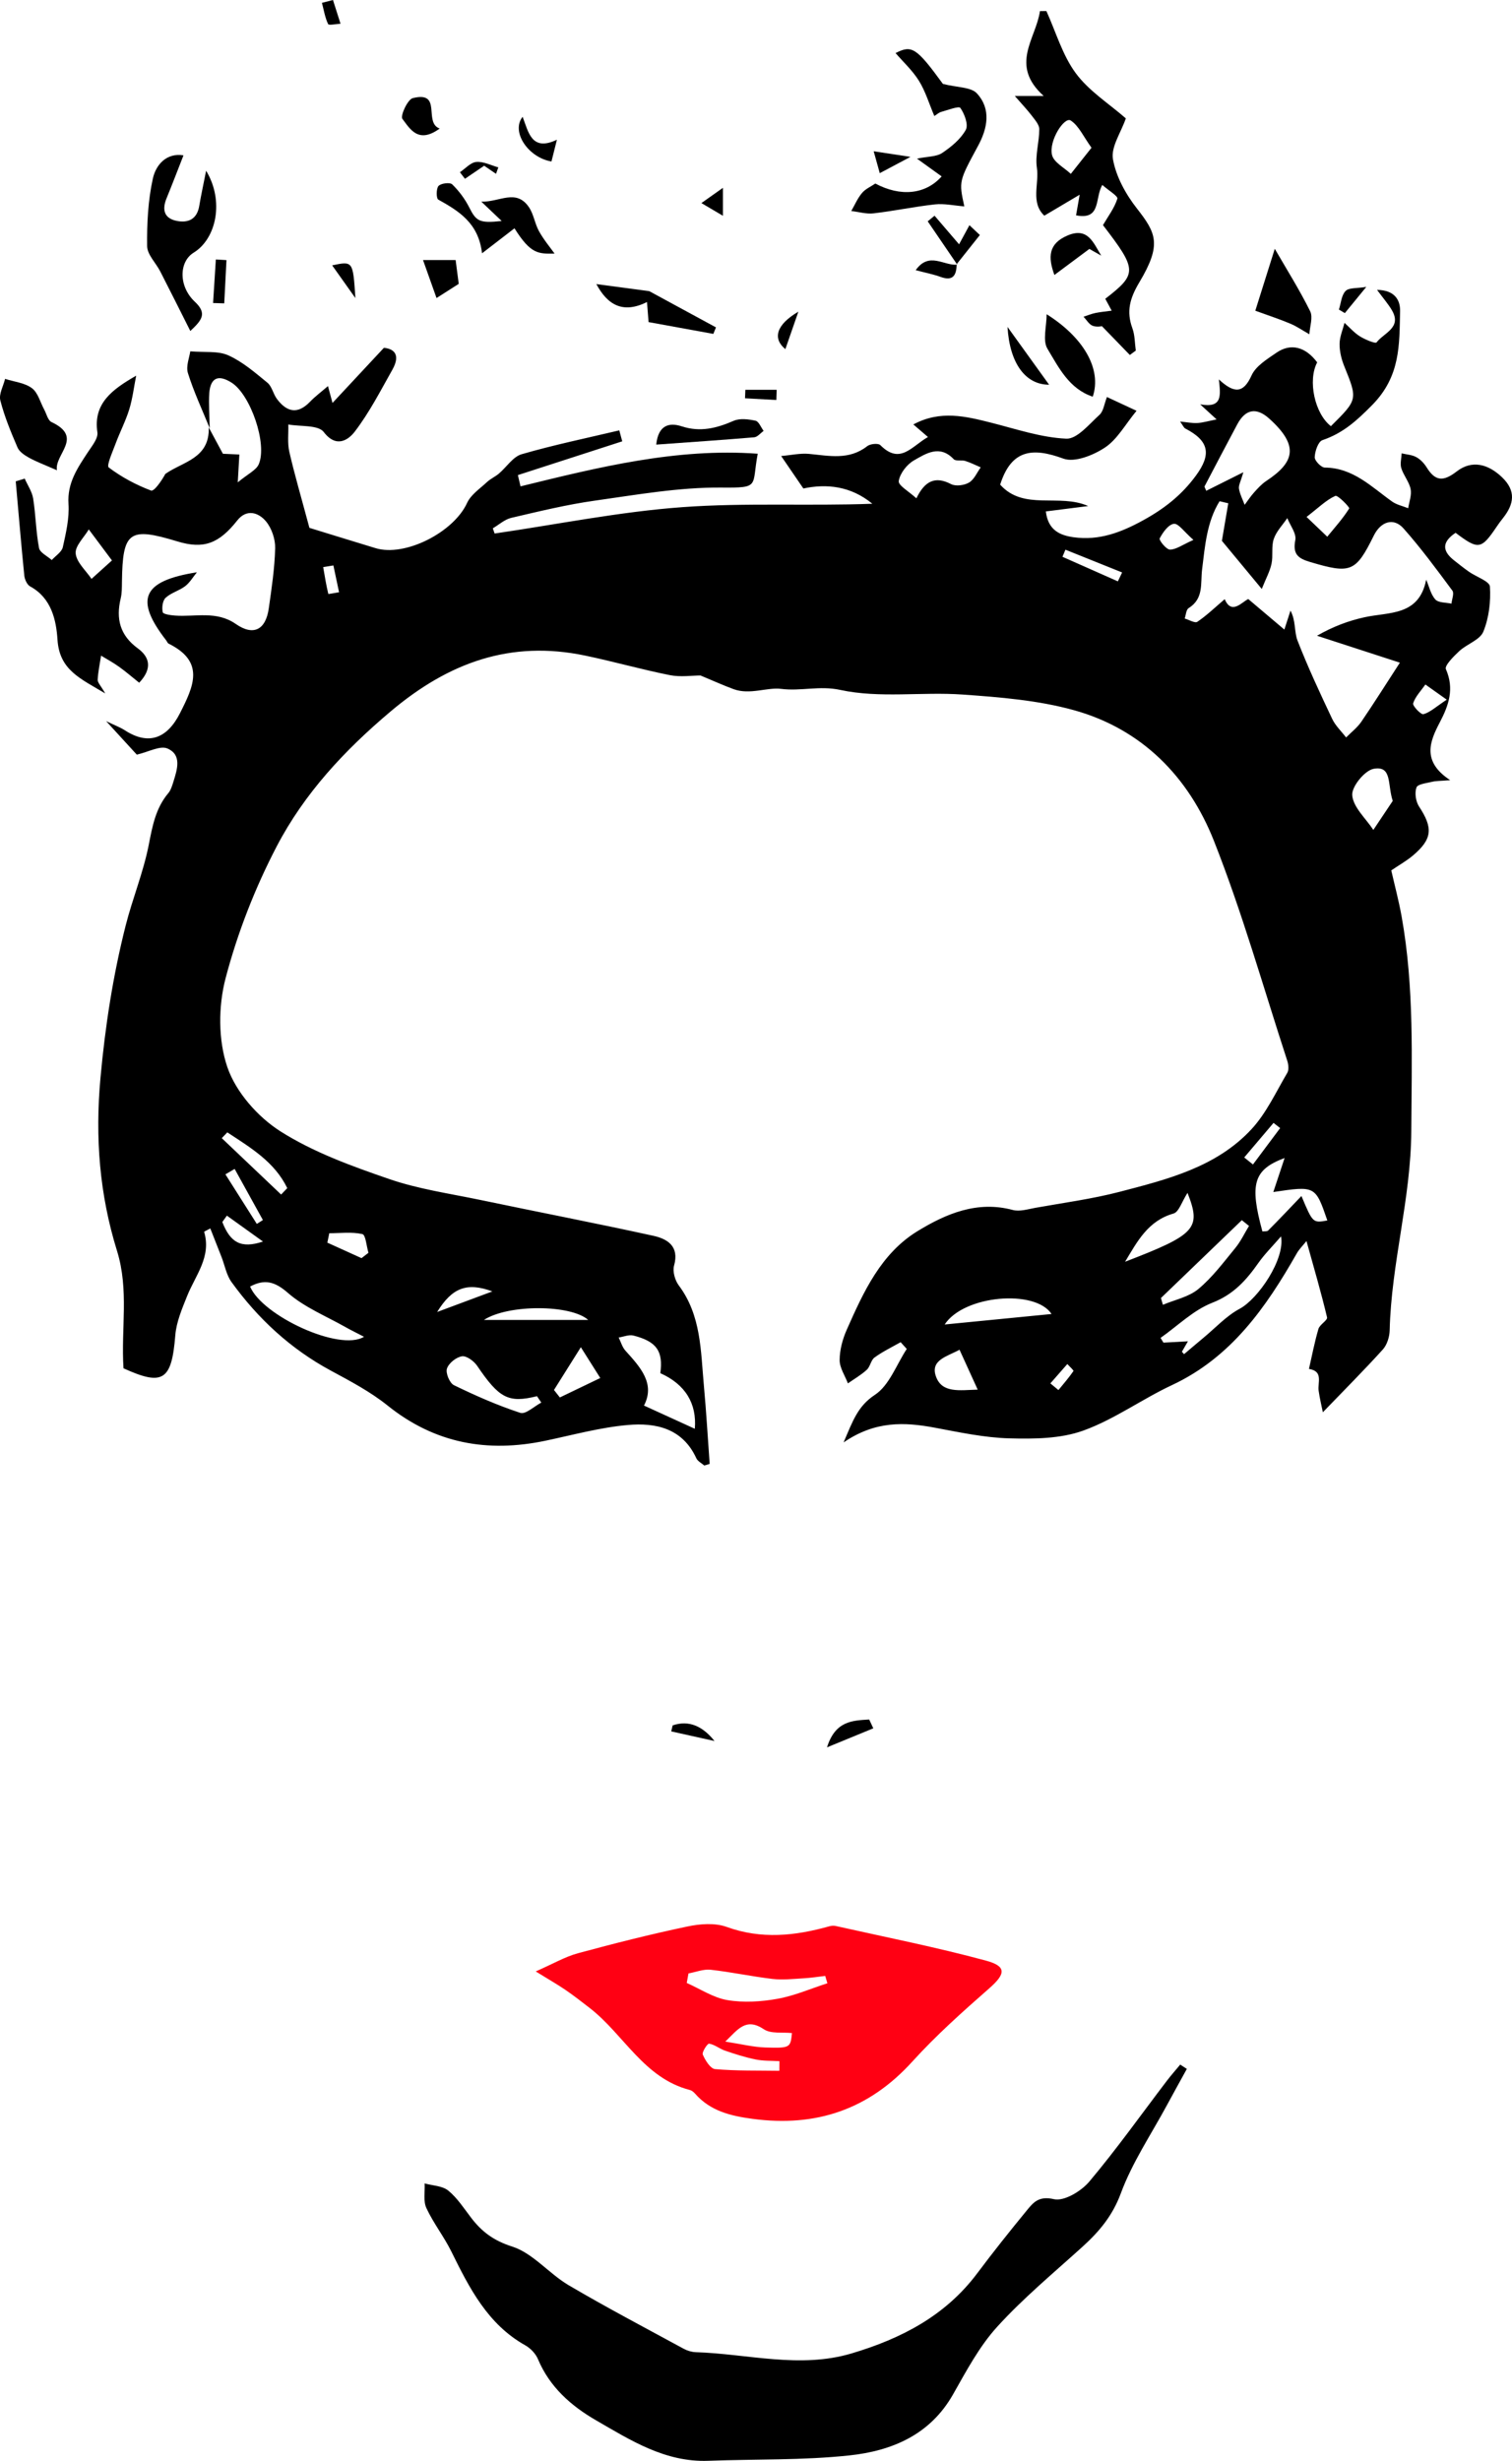 <?xml version="1.0" encoding="utf-8"?>
<!-- Generator: Adobe Illustrator 23.0.2, SVG Export Plug-In . SVG Version: 6.00 Build 0)  -->
<svg version="1.1" id="Layer_1" xmlns="http://www.w3.org/2000/svg" xmlns:xlink="http://www.w3.org/1999/xlink" x="0px" y="0px"
	 viewBox="0 0 360.19 585.93" style="enable-background:new 0 0 360.19 585.93;" xml:space="preserve">
<style type="text/css">
	.st0{fill:#FF0013;}
</style>
<path d="M49.95,101.95c-1.77-4.36-3.78-8.64-5.18-13.11c-0.52-1.67,0.37-3.79,0.56-5.19c3.46,0.3,6.62-0.15,9.07,0.96
	c3.4,1.53,6.37,4.11,9.3,6.51c1.08,0.88,1.37,2.65,2.25,3.84c2.31,3.11,4.9,3.81,7.88,0.72c1.22-1.27,2.65-2.33,4.3-3.75
	c0.39,1.45,0.61,2.27,1.08,4.01c4.17-4.47,7.83-8.39,12.24-13.12c2.19,0.18,4.13,1.46,2.02,5.21c-2.83,5.02-5.48,10.2-8.96,14.74
	c-1.36,1.78-4.29,4.14-7.39,0.09c-1.33-1.73-5.54-1.26-8.44-1.79c0.06,2.17-0.23,4.42,0.24,6.49c1.23,5.37,2.79,10.66,4.79,18.12
	c3.82,1.17,9.78,3.02,15.74,4.83c7.06,2.15,18.63-3.78,21.82-10.76c0.9-1.97,3.06-3.4,4.74-4.97c0.83-0.78,1.94-1.26,2.82-2
	c1.84-1.55,3.36-4.03,5.44-4.63c7.66-2.22,15.49-3.84,23.26-5.68c0.23,0.87,0.47,1.74,0.7,2.61c-8.29,2.68-16.57,5.36-24.86,8.04
	c0.21,0.89,0.42,1.78,0.63,2.68c18.6-4.56,37.19-9.18,56.51-7.77c-1.49,7.81,0.68,8.14-8.64,8.06c-10.04-0.09-20.14,1.7-30.15,3.11
	c-6.7,0.94-13.32,2.56-19.92,4.1c-1.58,0.37-2.94,1.64-4.4,2.49c0.14,0.41,0.29,0.83,0.43,1.24c14.92-2.17,29.77-5.19,44.77-6.28
	c14.99-1.09,30.12-0.24,45.21-0.81c-5.15-4.25-10.97-4.8-16.43-3.63c-1.75-2.56-3.17-4.63-5.29-7.73c2.32-0.2,4.52-0.71,6.66-0.51
	c4.79,0.46,9.53,1.54,13.84-1.84c0.71-0.56,2.62-0.75,3.12-0.25c4.72,4.74,7.42,0.32,11.35-1.93c-1.44-1.24-2.33-2.01-3.48-2.99
	c6.4-3.45,12.47-1.95,18.6-0.4c5.91,1.5,11.84,3.52,17.83,3.79c2.57,0.12,5.46-3.46,7.91-5.68c0.96-0.87,1.13-2.6,1.78-4.24
	c2.45,1.14,4.45,2.07,7.05,3.28c-2.72,3.3-4.6,6.81-7.51,8.74c-2.77,1.84-7.22,3.63-9.91,2.65c-7.27-2.67-12.39-2.27-15.07,6.19
	c5.61,6.29,14.1,2.03,20.97,5.1c-3.31,0.42-6.62,0.84-10.09,1.28c0.54,4.53,3.42,5.7,6.64,6.15c6,0.83,11.19-1.1,16.51-4.02
	c5.07-2.78,9.21-6.02,12.62-10.68c3.68-5.02,3.18-8.23-2.55-11.19c-0.37-0.19-0.55-0.72-1.24-1.66c1.75,0.17,2.95,0.42,4.13,0.35
	c1.29-0.08,2.56-0.46,4.57-0.86c-1.36-1.24-2.23-2.04-3.92-3.59c5.38,0.98,4.87-2.13,4.46-5.93c3.65,3.39,5.85,3.34,7.78-0.94
	c1.02-2.26,3.73-3.9,5.95-5.43c3.42-2.35,6.95-1.37,9.69,2.31c-2.29,4.32-0.59,12.22,3.27,15.19c6.43-6.37,6.38-6.35,3.16-14.33
	c-0.67-1.65-1.11-3.51-1.09-5.27c0.01-1.67,0.75-3.33,1.17-5c1.21,1.09,2.31,2.37,3.67,3.22c1.22,0.76,3.7,1.79,3.96,1.44
	c1.7-2.26,6.08-3.47,3.69-7.61c-0.87-1.51-2.05-2.84-3.57-4.9c4.29,0.05,5.55,2.51,5.49,5.08c-0.19,7.94,0.14,15.46-6.65,22.34
	c-3.75,3.8-6.97,6.7-11.85,8.36c-1.01,0.34-1.78,2.62-1.84,4.05c-0.04,0.83,1.54,2.47,2.4,2.48c6.75,0.05,11.1,4.58,16.04,8.09
	c1.1,0.78,2.55,1.07,3.83,1.59c0.23-1.53,0.87-3.14,0.58-4.56c-0.35-1.73-1.68-3.25-2.22-4.97c-0.33-1.07,0.03-2.35,0.08-3.54
	c1.17,0.28,2.47,0.34,3.49,0.9c0.98,0.54,1.86,1.47,2.46,2.43c2.06,3.33,3.96,3.46,7.18,0.97c3.6-2.78,7.47-1.79,10.8,1.41
	c3.39,3.25,2.83,6.41,0.21,9.71c-0.52,0.65-1.02,1.32-1.48,2.01c-3.71,5.49-4.36,5.6-9.81,1.49c-2.99,2.01-3.48,4.11-0.38,6.55
	c1.18,0.93,2.35,1.87,3.58,2.73c1.72,1.21,4.9,2.25,4.98,3.53c0.23,3.56-0.23,7.45-1.57,10.73c-0.81,1.98-3.9,2.93-5.72,4.62
	c-1.34,1.24-3.56,3.47-3.2,4.3c2.05,4.68,0.7,8.58-1.46,12.69c-2.39,4.55-4.32,9.29,2.49,13.75c-2.49,0.2-3.4,0.16-4.24,0.37
	c-1.35,0.34-3.48,0.54-3.79,1.35c-0.48,1.29-0.18,3.34,0.6,4.54c3.36,5.1,3.2,7.74-1.43,11.66c-1.51,1.28-3.27,2.26-5.18,3.56
	c0.81,3.56,1.79,7.22,2.46,10.94c3.04,16.94,2.4,33.93,2.31,51.08c-0.09,16.2-4.77,31.54-5.15,47.49c-0.04,1.55-0.62,3.44-1.63,4.56
	c-4.52,4.99-9.29,9.76-14.29,14.95c-0.34-1.68-0.76-3.39-1-5.12c-0.27-1.98,1.17-4.66-2.31-5.2c0.73-3.18,1.34-6.4,2.26-9.53
	c0.31-1.05,2.22-2.05,2.05-2.76c-1.4-5.88-3.1-11.68-4.9-18.16c-0.87,1.09-1.73,1.92-2.3,2.92c-7.34,12.89-15.63,24.77-29.72,31.37
	c-7.19,3.36-13.77,8.19-21.17,10.85c-5.4,1.94-11.71,2-17.58,1.84c-5.94-0.16-11.88-1.44-17.77-2.54
	c-7.19-1.34-14.18-1.68-21.73,3.51c2.22-5.18,3.38-8.64,7.47-11.34c3.43-2.26,5.12-7.18,7.58-10.92c-0.49-0.54-0.97-1.07-1.46-1.61
	c-2.09,1.19-4.28,2.24-6.22,3.65c-0.86,0.62-1.02,2.17-1.84,2.92c-1.35,1.24-2.99,2.18-4.5,3.24c-0.7-1.85-1.98-3.71-1.97-5.55
	c0.01-2.42,0.7-4.99,1.7-7.24c3.99-9.01,8.16-18.17,16.92-23.5c6.77-4.12,14.16-7.26,22.62-5c1.64,0.44,3.61-0.19,5.39-0.51
	c6.7-1.2,13.49-2.1,20.06-3.81c11.38-2.96,23.05-5.87,31.42-14.91c3.55-3.83,5.83-8.85,8.53-13.42c0.42-0.71,0.28-1.98,0-2.86
	c-5.71-17.49-10.71-35.25-17.46-52.33c-6.03-15.26-17.17-26.69-33.45-31.18c-8.52-2.35-17.59-3.07-26.47-3.7
	c-9.71-0.68-19.77,0.93-29.11-1.1c-4.94-1.07-9.39,0.35-14.07-0.25c-3.31-0.43-7.47,1.49-11.33,0.07c-2.51-0.92-4.96-2.04-7.9-3.26
	c-1.97,0-4.73,0.43-7.3-0.08c-6.77-1.35-13.43-3.25-20.2-4.66c-17.74-3.7-32.46,1.63-46.3,13.29
	c-11.05,9.31-20.58,19.56-27.14,32.12c-5.18,9.92-9.35,20.61-12.19,31.42c-1.75,6.67-1.78,14.77,0.43,21.19
	c2.03,5.91,7.22,11.81,12.59,15.23c7.88,5.01,16.99,8.3,25.91,11.37c6.97,2.41,14.41,3.46,21.68,4.98
	c13.76,2.88,27.56,5.54,41.29,8.55c3.35,0.74,6.23,2.47,4.94,7.09c-0.39,1.38,0.21,3.5,1.11,4.71c5.37,7.16,5.23,15.62,5.99,23.87
	c0.57,6.2,0.93,12.43,1.38,18.64c-0.43,0.13-0.85,0.26-1.28,0.39c-0.65-0.57-1.57-1.01-1.9-1.73c-3.28-7.14-9.66-8.51-16.31-7.92
	c-6.6,0.58-13.09,2.37-19.61,3.74c-13.82,2.91-26.35,0.67-37.61-8.36c-4.11-3.3-8.89-5.82-13.56-8.34
	c-9.58-5.17-17.33-12.35-23.65-21.09c-1.21-1.68-1.59-3.96-2.37-5.96c-0.87-2.24-1.75-4.47-2.67-6.79
	c-0.94,0.52-1.49,0.75-1.47,0.81c1.78,5.94-2.07,10.34-4.05,15.28c-1.21,3.02-2.56,6.17-2.82,9.35
	c-0.86,10.78-2.94,12.14-12.34,7.86c-0.61-9.5,1.36-18.6-1.55-27.98c-4.14-13.33-5.25-26.86-3.93-41.22
	c1.13-12.34,2.98-24.3,5.99-36.19c1.63-6.44,4.21-12.67,5.49-19.16c0.88-4.5,1.64-8.78,4.67-12.39c0.62-0.73,0.92-1.78,1.22-2.72
	c0.9-2.91,2.07-6.4-1.42-7.91c-1.74-0.76-4.5,0.82-7.3,1.46c-1.61-1.76-3.96-4.33-7.31-7.98c2.22,1.07,3.41,1.5,4.44,2.17
	c5.65,3.67,10.07,1.99,13.13-4.01c3.3-6.48,6.04-12.3-2.68-16.61c-0.26-0.13-0.39-0.53-0.59-0.79c-7.5-9.68-5.82-14.13,7.33-16.2
	c-0.92,1.12-1.68,2.45-2.8,3.31c-1.43,1.09-3.37,1.57-4.66,2.77c-0.72,0.68-0.93,2.36-0.68,3.43c0.11,0.48,1.9,0.72,2.95,0.8
	c4.86,0.35,9.84-1.21,14.47,2.01c4.2,2.92,7.12,1.38,7.84-3.73c0.68-4.76,1.4-9.55,1.52-14.33c0.05-2.14-0.82-4.73-2.18-6.37
	c-1.79-2.16-4.63-3.03-6.84-0.24c-4.37,5.53-8.01,6.9-14.24,5.01c-11.55-3.51-13.08-2.39-13.24,9.61c-0.02,1.33,0.01,2.7-0.3,3.97
	c-1.16,4.85-0.17,8.77,4.07,11.87c2.75,2.01,3.61,4.72,0.34,8.19c-1.61-1.28-3.15-2.62-4.8-3.8c-1.36-0.98-2.85-1.78-4.28-2.65
	c-0.29,1.91-0.71,3.82-0.81,5.74c-0.03,0.67,0.72,1.38,1.8,3.26c-5.94-3.56-10.89-5.55-11.37-12.76c-0.3-4.64-1.41-9.96-6.53-12.73
	c-0.72-0.39-1.28-1.65-1.38-2.56c-0.75-7.47-1.37-14.96-2.04-22.45c0.71-0.22,1.43-0.43,2.14-0.65c0.69,1.58,1.75,3.1,2.01,4.74
	c0.62,3.9,0.66,7.91,1.4,11.78c0.21,1.11,1.98,1.92,3.03,2.87c0.92-1.02,2.38-1.91,2.64-3.08c0.75-3.37,1.57-6.89,1.35-10.28
	c-0.33-4.99,2.14-8.55,4.61-12.31c0.97-1.48,2.49-3.3,2.27-4.75c-1.02-6.89,3.53-10.19,9.24-13.48c-0.53,2.67-0.85,5.41-1.64,8
	c-0.86,2.79-2.24,5.43-3.26,8.18c-0.71,1.92-2.21,5.24-1.64,5.67c3.04,2.3,6.51,4.15,10.08,5.5c0.72,0.27,2.5-2.28,3.41-3.96
	c4.2-2.95,10.57-3.65,10.34-11.06c1,1.86,2,3.73,3.37,6.26c0.5,0.02,2.08,0.09,3.92,0.18c-0.1,1.81-0.19,3.34-0.38,6.63
	c2.45-2.04,4.39-2.89,5-4.31c2.1-4.85-1.97-16.52-6.41-19.39c-3.14-2.02-5.04-1.29-5.37,2.36C49.67,96.31,49.92,99.14,49.95,101.95z
	 M339.75,138.02c0.69,1.6,1.07,3.49,2.18,4.71c0.74,0.82,2.52,0.7,3.84,1c0.1-1.05,0.69-2.47,0.22-3.1
	c-3.75-5.05-7.49-10.14-11.66-14.83c-2.35-2.64-5.41-1.64-7.07,1.74c-4.31,8.73-5.51,9.14-15.19,6.26c-2.9-0.86-4.14-1.89-3.5-5.22
	c0.3-1.56-1.22-3.47-1.91-5.22c-1.11,1.64-2.61,3.15-3.22,4.96c-0.62,1.82-0.13,3.99-0.54,5.92c-0.38,1.8-1.32,3.47-2.32,5.99
	c-3.61-4.35-6.56-7.9-9.5-11.46c0.45-2.64,0.98-5.79,1.52-8.94c-0.69-0.16-1.38-0.33-2.07-0.49c-3.03,4.86-3.48,10.66-4.16,16.18
	c-0.43,3.45,0.45,6.98-3.22,9.28c-0.59,0.37-0.64,1.62-0.93,2.47c1.02,0.29,2.44,1.17,3.01,0.78c2.21-1.49,4.16-3.38,6.52-5.39
	c1.63,3.83,4.1,0.67,5.61-0.03c3.02,2.55,5.57,4.7,8.6,7.27c0.65-2,1.05-3.26,1.46-4.51c1.31,2.44,0.86,5.04,1.68,7.14
	c2.46,6.32,5.34,12.48,8.24,18.61c0.77,1.64,2.2,2.97,3.33,4.45c1.22-1.24,2.65-2.33,3.62-3.74c3.02-4.42,5.87-8.96,9.19-14.07
	c-6.33-2.05-13.04-4.23-19.74-6.41c3.85-2.21,7.5-3.56,11.26-4.39C330.85,145.67,338.04,146.76,339.75,138.02z M286.92,115.86
	c0.14,0.33,0.28,0.67,0.43,1c2.59-1.3,5.19-2.59,8.84-4.42c-0.62,2.19-1.17,3.11-1.04,3.92c0.22,1.32,0.88,2.57,1.35,3.84
	c0.74-0.98,1.41-2.02,2.23-2.93c0.89-0.99,1.82-2.02,2.92-2.75c6.68-4.42,7.94-8.33,0.73-14.83c-3.08-2.78-5.69-2.3-7.64,1.35
	C292.1,105.96,289.52,110.92,286.92,115.86z M281.55,321.85c0.17,0.19,0.35,0.38,0.52,0.57c1.57-1.32,3.13-2.66,4.71-3.97
	c2.81-2.33,5.37-5.14,8.53-6.83c4.43-2.37,10.86-11.83,9.86-17.24c-2.1,2.43-3.92,4.23-5.37,6.29c-2.89,4.11-5.92,7.53-11,9.51
	c-4.51,1.76-8.25,5.5-12.33,8.37c0.23,0.38,0.46,0.75,0.69,1.13c1.82-0.1,3.64-0.2,5.83-0.32
	C282.3,320.56,281.93,321.2,281.55,321.85z M165.52,340.19c0.51-6.05-2.31-10.61-8.22-13.24c0.72-5.21-0.86-7.55-6.4-8.96
	c-1.06-0.27-2.34,0.29-3.52,0.47c0.52,1.05,0.85,2.29,1.61,3.13c3.57,3.95,7.14,7.83,4.42,13.07
	C157.56,336.54,161.44,338.32,165.52,340.19z M310.03,284.77c2.71,6.44,2.71,6.44,6.17,5.82c-2.85-8.26-2.85-8.26-12.87-6.77
	c0.87-2.62,1.69-5.09,2.69-8.1c-7.46,2.78-8.36,6.22-5.29,17.48c0.46-0.06,1.11,0.05,1.37-0.22
	C304.66,290.42,307.14,287.79,310.03,284.77z M59.58,306.32c2.87,6.93,21.32,15.55,27.13,11.96c-1.7-0.89-3.06-1.54-4.37-2.28
	c-4.65-2.64-9.8-4.71-13.75-8.16C65.41,305.06,62.99,304.52,59.58,306.32z M218.3,118.65c1.99-4.09,4.43-5.38,8.25-3.39
	c1.11,0.58,3.15,0.31,4.3-0.37c1.21-0.71,1.88-2.37,2.78-3.61c-1.23-0.52-2.42-1.14-3.69-1.53c-0.89-0.28-2.25,0.11-2.75-0.42
	c-3.32-3.51-6.59-1.36-9.47,0.29c-1.68,0.96-3.33,3.09-3.62,4.91C213.93,115.57,216.56,117.03,218.3,118.65z M128.95,333.95
	c-0.34-0.51-0.69-1.01-1.03-1.52c-6.81,1.69-9.01,0.5-14.25-7.23c-0.77-1.13-2.53-2.43-3.62-2.27c-1.37,0.21-3.15,1.63-3.58,2.93
	c-0.35,1.06,0.64,3.45,1.67,3.95c5.14,2.5,10.4,4.82,15.82,6.59C125.22,336.81,127.27,334.83,128.95,333.95z M331.78,190.69
	c-1.3-3.91-0.1-8.44-4.54-7.64c-2.15,0.39-5.31,4.29-5.11,6.33c0.27,2.87,3.23,5.49,5.03,8.22
	C328.83,195.1,330.51,192.59,331.78,190.69z M276.56,309.06c0.16,0.54,0.31,1.07,0.47,1.61c2.85-1.21,6.17-1.86,8.45-3.76
	c3.33-2.77,6.01-6.37,8.79-9.76c1.3-1.58,2.19-3.49,3.27-5.26c-0.57-0.46-1.14-0.91-1.71-1.37
	C289.41,296.71,282.98,302.89,276.56,309.06z M250.5,312.86c-3.87-5.94-20.88-4.51-25.46,2.5
	C233.57,314.53,241.92,313.7,250.5,312.86z M282.89,284.02c-1.35,2.08-2.04,4.55-3.34,4.92c-6.08,1.73-8.62,6.65-11.53,11.48
	C284.85,293.94,286.23,292.53,282.89,284.02z M140.13,314.28c-4.08-3.68-19.03-3.79-24.86,0
	C123.98,314.28,131.7,314.28,140.13,314.28z M26.67,133.44c-2.23-2.99-3.88-5.19-5.52-7.39c-1.13,1.92-3.29,3.94-3.12,5.73
	c0.2,2.12,2.42,4.04,3.77,6.05C23.16,136.61,24.52,135.38,26.67,133.44z M138.37,320.77c-2.74,4.36-4.57,7.27-6.4,10.18
	c0.47,0.59,0.94,1.19,1.4,1.78c3.21-1.54,6.42-3.09,9.63-4.63C141.67,325.97,140.32,323.85,138.37,320.77z M232.91,330.87
	c-1.58-3.47-2.89-6.33-4.33-9.5c-2.93,1.61-7.02,2.43-5.62,6.35C224.4,331.79,228.63,330.98,232.91,330.87z M311.25,123.08
	c2.4,2.3,3.67,3.5,4.93,4.71c1.8-2.2,3.73-4.33,5.23-6.73c0.16-0.26-2.73-3.25-3.31-2.99C315.93,119.05,314.14,120.85,311.25,123.08
	z M54.15,269.61c-0.44,0.46-0.88,0.92-1.32,1.38c4.71,4.48,9.43,8.96,14.14,13.43c0.49-0.51,0.97-1.02,1.46-1.53
	C65.41,276.63,59.66,273.24,54.15,269.61z M86.12,299.56c0.55-0.42,1.1-0.85,1.65-1.27c-0.46-1.56-0.66-4.28-1.44-4.45
	c-2.52-0.58-5.24-0.21-7.89-0.21c-0.15,0.75-0.31,1.5-0.46,2.24C80.69,297.09,83.4,298.33,86.12,299.56z M344.64,166.59
	c-2.48-1.76-3.78-2.69-5.08-3.61c-1.03,1.47-2.39,2.84-2.92,4.48c-0.19,0.59,1.87,2.75,2.45,2.59
	C340.69,169.6,342.06,168.3,344.64,166.59z M117.29,307.48c-6.11-2.26-9.63-0.82-13.15,4.9
	C108.48,310.76,112.42,309.29,117.29,307.48z M54.05,289.44c-0.36,0.51-0.73,1.01-1.09,1.52c1.91,4.89,4.42,6.39,9.69,4.65
	C59.36,293.25,56.71,291.34,54.05,289.44z M55.9,278.32c-0.73,0.43-1.47,0.86-2.2,1.29c2.49,3.93,4.99,7.87,7.48,11.8
	c0.48-0.31,0.97-0.61,1.45-0.92C60.38,286.43,58.14,282.37,55.9,278.32z M266.3,138.42c0.34-0.71,0.68-1.41,1.01-2.12
	c-4.5-1.81-9-3.61-13.5-5.42c-0.24,0.56-0.48,1.12-0.71,1.69C257.5,134.52,261.9,136.47,266.3,138.42z M284.3,128.55
	c-2.22-1.93-3.58-3.97-4.66-3.83c-1.3,0.16-2.64,2.05-3.38,3.48c-0.21,0.41,1.58,2.66,2.45,2.66
	C280.19,130.85,281.66,129.72,284.3,128.55z M304.96,268.59c-0.53-0.41-1.06-0.82-1.58-1.23c-2.33,2.74-4.65,5.49-6.98,8.23
	c0.69,0.56,1.38,1.11,2.08,1.67C300.64,274.37,302.8,271.48,304.96,268.59z M79.42,134.63c-0.81,0.13-1.62,0.27-2.43,0.4
	c0.37,2.13,0.71,4.28,1.22,6.38c0.02,0.07,1.67-0.25,2.56-0.4C80.32,138.88,79.87,136.76,79.42,134.63z M250.22,329.38
	c0.64,0.53,1.28,1.06,1.92,1.59c1.22-1.49,2.49-2.95,3.58-4.53c0.1-0.15-0.94-1.09-1.46-1.67
	C252.92,326.31,251.57,327.84,250.22,329.38z"/>
<path d="M282.73,492.6c-1.59,2.89-3.19,5.77-4.76,8.67c-3.75,6.94-8.25,13.61-10.96,20.94c-1.98,5.35-5.13,9.1-9.1,12.7
	c-6.9,6.25-14.11,12.22-20.35,19.08c-4.28,4.7-7.37,10.56-10.55,16.15c-5.49,9.65-14.63,13.42-24.68,14.49
	c-11.13,1.19-22.41,0.86-33.62,1.28c-10.23,0.38-18.45-4.86-26.74-9.65c-5.94-3.43-11.04-7.93-13.82-14.56
	c-0.54-1.29-1.76-2.57-3-3.27c-8.98-5.04-13.32-13.62-17.62-22.33c-1.76-3.57-4.29-6.77-5.96-10.37c-0.77-1.66-0.31-3.89-0.41-5.86
	c1.9,0.53,4.21,0.56,5.62,1.7c2.15,1.75,3.73,4.22,5.45,6.47c2.55,3.34,5.38,5.46,9.78,6.86c4.94,1.58,8.75,6.42,13.43,9.19
	c9,5.3,18.26,10.16,27.44,15.15c0.86,0.47,1.9,0.77,2.87,0.81c12.37,0.39,24.75,3.98,37.13,0.29c11.76-3.5,22.32-8.93,29.91-19.06
	c3.79-5.06,7.73-10,11.74-14.89c1.6-1.96,2.9-3.62,6.54-2.77c2.41,0.56,6.49-1.89,8.42-4.18c6.5-7.72,12.36-15.98,18.49-24.02
	c1.01-1.32,2.11-2.56,3.17-3.84C281.67,491.92,282.2,492.26,282.73,492.6z"/>
<path class="st0" d="M127.62,469.39c4.13-1.81,6.96-3.48,10.03-4.32c8.63-2.34,17.32-4.53,26.06-6.37c3.02-0.64,6.6-0.92,9.39,0.09
	c8.28,3,16.31,2.14,24.44-0.14c0.47-0.13,1.02-0.19,1.49-0.09c11.97,2.68,24.02,5.06,35.85,8.26c5,1.35,4.66,3.19,0.79,6.59
	c-6.33,5.55-12.67,11.2-18.31,17.42c-10.37,11.44-22.94,15.68-38.04,13.67c-5.27-0.7-10.12-1.86-13.77-6.04
	c-0.32-0.36-0.77-0.73-1.22-0.84c-10.95-2.83-15.71-13.2-23.81-19.49c-1.93-1.5-3.87-3.01-5.89-4.39
	C132.74,472.46,130.77,471.34,127.62,469.39z M164.01,469.87c-0.14,0.76-0.28,1.51-0.41,2.27c3.22,1.42,6.33,3.52,9.69,4.08
	c3.86,0.65,8.02,0.39,11.91-0.31c4.06-0.72,7.94-2.43,11.9-3.7c-0.17-0.58-0.35-1.16-0.52-1.75c-1.72,0.2-3.44,0.48-5.17,0.57
	c-2.45,0.14-4.95,0.43-7.37,0.15c-4.94-0.58-9.82-1.64-14.76-2.19C167.57,468.81,165.77,469.55,164.01,469.87z M185.66,493.05
	c0.01-0.76,0.01-1.53,0.02-2.29c-1.9-0.12-3.84-0.03-5.69-0.41c-2.47-0.5-4.89-1.28-7.27-2.09c-1.31-0.45-2.48-1.46-3.8-1.67
	c-0.39-0.06-1.75,2.02-1.5,2.61c0.59,1.37,1.82,3.35,2.93,3.45C175.44,493.1,180.56,492.97,185.66,493.05z M172.78,486.1
	c3.83,0.59,6.67,1.31,9.53,1.4c5.98,0.18,5.99,0.04,6.35-3.43c-2.26-0.25-5,0.22-6.68-0.9C177.69,480.3,175.82,483.17,172.78,486.1z
	"/>
<path d="M249.27,2.63c2.27,4.98,3.82,10.5,7,14.8c3.15,4.26,7.96,7.29,11.93,10.76c-1.18,3.4-3.59,6.82-3.07,9.72
	c0.73,4.14,3.05,8.34,5.7,11.72c4.61,5.88,5.96,8.6,0.59,17.58c-2.27,3.8-3.14,6.92-1.66,10.96c0.6,1.64,0.56,3.52,0.81,5.3
	c-0.47,0.35-0.95,0.7-1.42,1.05c-2.01-2.07-4.02-4.14-6.65-6.86c0.06,0-1.19,0.29-2.2-0.09c-0.87-0.33-1.46-1.41-2.18-2.15
	c0.94-0.31,1.87-0.7,2.84-0.9c1.27-0.26,2.58-0.37,3.87-0.55c-0.5-0.92-1-1.84-1.53-2.83c7.66-5.94,7.65-6.87-0.55-17.54
	c1.21-2.08,2.73-4.06,3.43-6.29c0.19-0.6-2.12-1.98-3.58-3.27c-1.85,3.07-0.18,8.42-6.26,7.23c0.25-1.41,0.48-2.73,0.86-4.91
	c-3.02,1.79-5.49,3.26-8.42,4.99c-3.33-3.13-1.19-7.6-1.77-11.38c-0.45-2.97,0.57-6.14,0.57-9.22c0-1.06-1.03-2.2-1.76-3.17
	c-1.05-1.38-2.26-2.65-4.07-4.73c2.54,0,3.96,0,6.88,0c-8.21-7.39-1.84-13.61-0.89-20.21C248.24,2.64,248.75,2.63,249.27,2.63z
	 M260.02,35.18c-1.92-2.65-3.01-5.21-4.94-6.48c-1.52-1.01-5.3,4.83-4.46,8.22c0.43,1.75,2.91,3,4.47,4.48
	C256.62,39.47,258.14,37.55,260.02,35.18z"/>
<path d="M49.1,40.65c4.34,7.14,2.49,16.15-2.97,19.51c-3.5,2.16-3.64,8,0.29,11.69c2.97,2.78,1.7,4.36-1.08,6.96
	c-2.51-4.98-4.81-9.6-7.17-14.19c-1.04-2.03-3.1-4-3.12-6.02c-0.06-5.38,0.21-10.88,1.37-16.11c0.72-3.23,3.22-6.17,7.29-5.5
	c-1.39,3.54-2.68,6.92-4.05,10.27c-1.09,2.68-0.56,4.73,2.42,5.33c2.81,0.57,4.89-0.43,5.4-3.64C47.88,46.53,48.42,44.13,49.1,40.65
	z"/>
<path d="M229.72,49.14c-2.53-0.2-4.79-0.71-6.96-0.48c-4.91,0.54-9.76,1.57-14.67,2.14c-1.72,0.2-3.53-0.35-5.3-0.56
	c0.83-1.44,1.49-3.02,2.55-4.28c0.82-0.98,2.14-1.54,3.18-2.26c5.98,3.19,11.94,2.64,15.8-1.7c-1.68-1.21-3.32-2.39-5.88-4.23
	c2.64-0.54,4.65-0.44,5.99-1.34c2.18-1.46,4.41-3.29,5.64-5.51c0.67-1.21-0.29-3.79-1.29-5.22c-0.36-0.51-2.99,0.51-4.56,0.94
	c-0.58,0.16-1.08,0.64-1.64,0.99c-1.25-2.94-2.11-5.87-3.66-8.37c-1.53-2.47-3.76-4.51-5.58-6.62c3.87-1.99,4.96-1.32,11.28,7.34
	c3.46,0.88,6.7,0.73,8.1,2.26c3.45,3.74,2.53,8.34,0.25,12.53C228.45,43.14,228.4,43.11,229.72,49.14z"/>
<path d="M13.56,111.97c-3.03-1.34-4.94-2.04-6.69-3.01c-1.04-0.58-2.26-1.4-2.7-2.42c-1.57-3.65-3.11-7.36-4.09-11.19
	c-0.39-1.52,0.71-3.41,1.13-5.14c2.16,0.69,4.66,0.93,6.39,2.21c1.45,1.08,1.99,3.37,2.94,5.12c0.55,1.02,0.87,2.55,1.72,2.95
	C20.01,104.12,12.95,108.13,13.56,111.97z"/>
<path d="M122.56,54.36c-2.24,1.72-4.5,3.46-7.73,5.95c-0.84-7.23-5.53-10.05-10.43-12.79c-0.49-0.27-0.51-2.62,0.07-3.25
	c0.6-0.64,2.73-0.9,3.26-0.37c1.6,1.56,3.02,3.45,4.03,5.45c1.68,3.33,2.41,3.85,7.75,3.27c-1.68-1.6-2.98-2.83-4.85-4.61
	c4.33,0.15,8.3-3.18,11.36,1.35c1.13,1.68,1.39,3.92,2.39,5.71c1.12,2.01,2.62,3.8,3.7,5.31C128.28,60.43,126.46,60.58,122.56,54.36
	z"/>
<path d="M303.68,59.24c2.87,4.96,5.91,9.79,8.43,14.87c0.71,1.44-0.09,3.63-0.19,5.48c-1.51-0.85-2.96-1.86-4.55-2.53
	c-2.55-1.08-5.19-1.93-8.33-3.08C300.31,69.96,301.97,64.69,303.68,59.24z"/>
<path d="M154.66,69.32c5.92,3.22,10.91,5.92,15.9,8.63c-0.21,0.52-0.42,1.03-0.63,1.55c-5.06-0.92-10.13-1.84-15.43-2.81
	c-0.11-1.48-0.22-2.84-0.37-4.77c-5.76,2.84-9.39,0.69-12.07-4.28C146.7,68.26,151.11,68.84,154.66,69.32z"/>
<path d="M249.33,74.82c8.75,5.49,13.19,13.02,10.99,19.63c-5.65-1.87-8.11-6.96-10.78-11.38C248.32,81.08,249.33,77.74,249.33,74.82
	z"/>
<path d="M156.33,105.86c0.48-4.69,3.12-5.31,6.04-4.36c4.45,1.46,8.33,0.46,12.39-1.3c1.49-0.65,3.54-0.39,5.22-0.03
	c0.78,0.17,1.3,1.58,1.93,2.43c-0.75,0.53-1.46,1.45-2.24,1.52C172.13,104.76,164.58,105.26,156.33,105.86z"/>
<path d="M251.18,65.47c-1.55-4.24-1.46-7.46,3.15-9.41c4.83-2.04,6.13,1.74,8.01,4.81c-1.16-0.65-2.32-1.31-2.83-1.6
	C256.51,61.5,253.92,63.42,251.18,65.47z"/>
<path d="M104.74,30.61c-5.13,3.74-7.1,0.02-8.89-2.32c-0.53-0.69,1.25-4.63,2.49-4.93C105.49,21.6,100.79,29.18,104.74,30.61z"/>
<path d="M228.04,63.02c-2.35-3.44-4.69-6.88-7.04-10.32c0.54-0.45,1.08-0.89,1.63-1.34c1.88,2.19,3.76,4.38,5.84,6.81
	c0.69-1.28,1.41-2.61,2.47-4.55c1.17,1.1,2.11,2,2.48,2.34c-2.05,2.57-3.78,4.75-5.51,6.93C227.91,62.88,228.04,63.02,228.04,63.02z
	"/>
<path d="M100.77,61.91c2.91,0,5.34,0,7.77,0c0.16,1.21,0.42,3.17,0.74,5.68c-0.94,0.6-2.77,1.76-5.29,3.37
	C102.88,67.83,101.81,64.83,100.77,61.91z"/>
<path d="M249.92,91.6c-5.63,0.01-9.4-5.09-9.91-13.76C243.72,82.99,246.64,87.05,249.92,91.6z"/>
<path d="M132.67,33.27c-0.52,2.07-0.91,3.63-1.3,5.18c-5.54-0.92-9.71-7.11-6.87-10.64C125.9,31.45,126.61,36.15,132.67,33.27z"/>
<path d="M208.04,411.51c-3.37,1.38-6.74,2.77-11.03,4.53c1.97-6.31,6.06-6.39,10.05-6.63C207.39,410.11,207.71,410.81,208.04,411.51
	z"/>
<path d="M227.91,62.88c-0.07,2.55-0.77,4.17-3.85,3.05c-1.79-0.65-3.7-1.01-5.92-1.6c3.19-4.53,6.76-0.97,9.9-1.32
	C228.04,63.02,227.91,62.88,227.91,62.88z"/>
<path d="M50.76,72.15c0.22-3.46,0.44-6.91,0.66-10.37c0.84,0.05,1.69,0.1,2.53,0.15c-0.18,3.43-0.35,6.87-0.53,10.3
	C52.54,72.2,51.65,72.18,50.76,72.15z"/>
<path d="M79.13,63.18c4.96-1.04,4.96-1.04,5.53,7.79C82.94,68.54,81.21,66.11,79.13,63.18z"/>
<path d="M160.24,410.81c3.92-1.33,7.17,0.22,9.97,3.72c-3.44-0.76-6.87-1.53-10.31-2.29C160.02,411.76,160.13,411.29,160.24,410.81z
	"/>
<path d="M79.32,0c0.6,1.88,1.2,3.77,1.8,5.65c-1.03,0.05-2.79,0.44-2.96,0.08c-0.74-1.56-1.02-3.35-1.47-5.05
	C77.57,0.46,78.44,0.23,79.32,0z"/>
<path d="M177.56,92.81c2.49,0,4.97,0,7.46,0c-0.03,0.81-0.05,1.62-0.08,2.43c-2.49-0.14-4.97-0.28-7.46-0.41
	C177.51,94.15,177.53,93.48,177.56,92.81z"/>
<path d="M325.48,68.31c-2.22,2.71-3.66,4.47-5.11,6.24c-0.47-0.28-0.94-0.56-1.41-0.84c0.49-1.52,0.59-3.41,1.59-4.43
	C321.35,68.46,323.23,68.69,325.48,68.31z"/>
<path d="M208.13,36.02c3.1,0.47,5.42,0.82,8.76,1.33c-2.75,1.46-4.84,2.57-7.31,3.88C209.12,39.55,208.69,38.02,208.13,36.02z"/>
<path d="M190.19,74.21c-1.23,3.54-2.16,6.22-3.1,8.92C183.99,80.6,184.91,77.3,190.19,74.21z"/>
<path d="M167.09,48.35c2.08-1.47,3.35-2.37,5.13-3.63c0,2.31,0,3.95,0,6.66C170.18,50.19,168.9,49.43,167.09,48.35z"/>
<path d="M115.34,39.46c-1.77,1.2-3.18,2.16-4.58,3.11c-0.4-0.52-0.8-1.04-1.2-1.56c1.3-0.87,2.54-2.33,3.91-2.45
	c1.7-0.15,3.49,0.81,5.24,1.29c-0.18,0.51-0.37,1.02-0.55,1.54C117.23,40.77,116.31,40.13,115.34,39.46z"/>
</svg>
